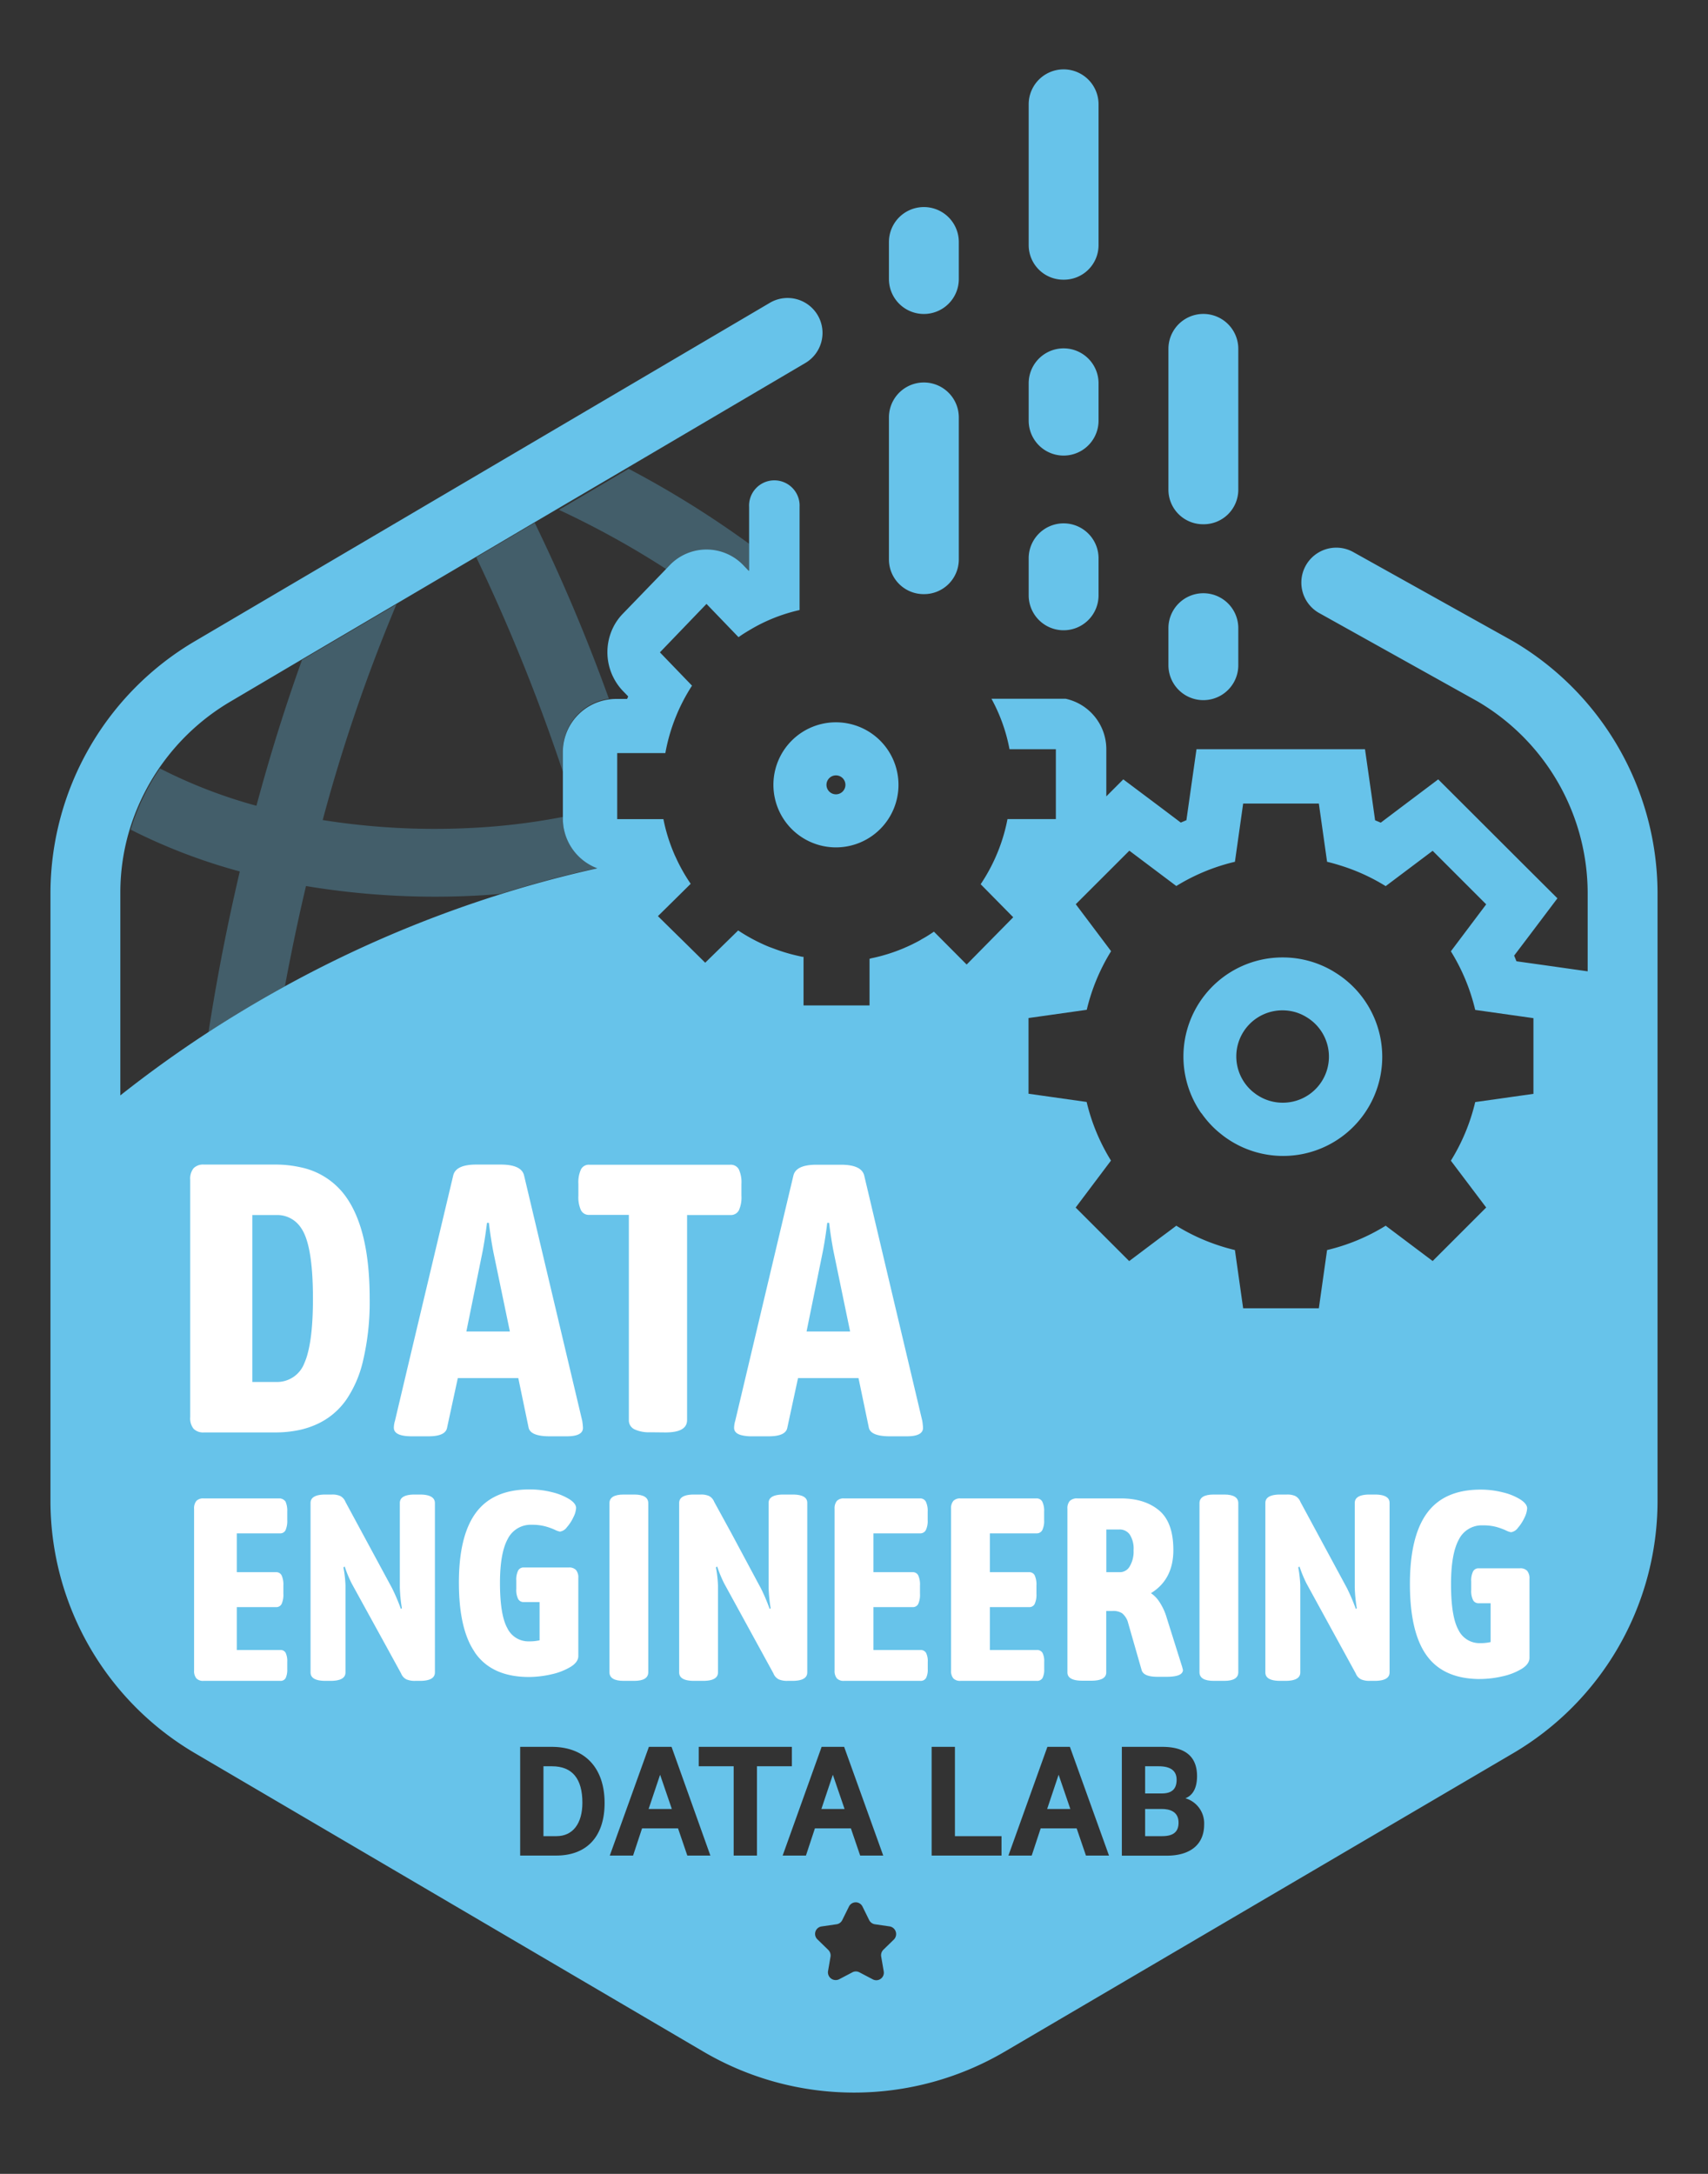 <svg id="f6595227-05de-4a72-a174-1b41d2eb82ea" data-name="pixel" xmlns="http://www.w3.org/2000/svg" viewBox="0 0 440 560"><rect x="0" y="0" width="440" height="560" fill="#333333" stroke="none"/><defs><style>.bfb627fa-c58c-4a5c-a93b-d05cf129b49e{fill:none;}.a09109b9-6f7f-47ee-aa3f-d836da317bd8,.fa8cd478-ab62-41ae-b8b0-f17e58320076{fill:#67c3ea;}.a09109b9-6f7f-47ee-aa3f-d836da317bd8{opacity:0.3;}.f0d4245a-f42e-4195-8d4f-619ec2dcaee5{fill:#fff;}</style></defs><path class="bfb627fa-c58c-4a5c-a93b-d05cf129b49e" d="M374.7,245.13A51.14,51.14,0,0,1,381,260.28l15,2.13v9.45h0v-9.45l-15-2.13a51.14,51.14,0,0,0-6.28-15.15L383.82,233,370,219.17h0L383.82,233Z"/><path class="bfb627fa-c58c-4a5c-a93b-d05cf129b49e" d="M121.41,230.77a202.85,202.85,0,0,1-42.52-2.53q-2,8.47-3.76,17.2c-.59,2.9-1.14,5.76-1.66,8.6A303.37,303.37,0,0,1,129,230.27Q125.2,230.6,121.41,230.77Z"/><path class="bfb627fa-c58c-4a5c-a93b-d05cf129b49e" d="M357.52,228.29c-1.16-.71-2.34-1.38-3.55-2,1.21.63,2.39,1.3,3.55,2Z"/><rect class="bfb627fa-c58c-4a5c-a93b-d05cf129b49e" x="259.98" y="211" width="11.99"/><polygon class="bfb627fa-c58c-4a5c-a93b-d05cf129b49e" points="189.77 164.41 189.77 164.41 181.41 156.05 189.77 164.41"/><polygon class="bfb627fa-c58c-4a5c-a93b-d05cf129b49e" points="291.27 219.17 291.27 219.17 299.4 225.28 291.27 219.17"/><path class="bfb627fa-c58c-4a5c-a93b-d05cf129b49e" d="M345.59,222.89c-1.06-.33-2.13-.63-3.22-.88l-2.13-15h0l2.13,15C343.46,222.26,344.53,222.56,345.59,222.89Z"/><rect class="bfb627fa-c58c-4a5c-a93b-d05cf129b49e" x="166.7" y="162.14" width="17.23"/><path class="bfb627fa-c58c-4a5c-a93b-d05cf129b49e" d="M57.7,242q1.77-8.87,3.81-17.51a146.84,146.84,0,0,1-28.12-10.77A56.16,56.16,0,0,0,31,229.88v52.19q10.85-8.58,22.44-16.18C54.68,257.89,56.1,249.9,57.7,242Z"/><path class="bfb627fa-c58c-4a5c-a93b-d05cf129b49e" d="M77.86,170,59.69,180.68a57.72,57.72,0,0,0-18.43,17.26,128.55,128.55,0,0,0,24.86,9.62C69.65,194.46,73.59,181.88,77.86,170Z"/><path class="bfb627fa-c58c-4a5c-a93b-d05cf129b49e" d="M158.73,180h1.91l.27-.65-1.21-1.21a14,14,0,0,1-3-4.34,13.71,13.71,0,0,1,2.88-15.13l11.81-11.81a226.66,226.66,0,0,0-27.85-15.41l-5.71,3.36a457.26,457.26,0,0,1,19.11,45.32A13.65,13.65,0,0,1,158.73,180Z"/><path class="bfb627fa-c58c-4a5c-a93b-d05cf129b49e" d="M120.58,213.32A166.39,166.39,0,0,0,145,210.44V198.81a481.76,481.76,0,0,0-22.31-55.25l-20.58,12.12a430.62,430.62,0,0,0-19,55.57A184.22,184.22,0,0,0,120.58,213.32Z"/><path class="a09109b9-6f7f-47ee-aa3f-d836da317bd8" d="M145,210.79v-.35a166.39,166.39,0,0,1-24.42,2.88,184.22,184.22,0,0,1-37.45-2.07,430.62,430.62,0,0,1,19-55.57L77.8,170c-4.28,11.89-8.22,24.47-11.74,37.57a128.9,128.9,0,0,1-24.87-9.62,57.66,57.66,0,0,0-7.53,15.77,147,147,0,0,0,28.11,10.77c-1.34,5.76-2.63,11.6-3.81,17.51-1.6,7.91-3,15.9-4.25,23.9q9.6-6.28,19.69-11.85c.53-2.84,1.08-5.7,1.67-8.6q1.75-8.72,3.76-17.2a202.79,202.79,0,0,0,42.51,2.53c2.53-.11,5-.28,7.54-.5q12.28-3.86,25-6.7A13.66,13.66,0,0,1,145,210.79Z"/><path class="a09109b9-6f7f-47ee-aa3f-d836da317bd8" d="M122.69,143.56A481.76,481.76,0,0,1,145,198.81v-5.25A13.66,13.66,0,0,1,156.86,180a460.9,460.9,0,0,0-19.11-45.33Z"/><polygon class="fa8cd478-ab62-41ae-b8b0-f17e58320076" points="158.73 211 170.68 211 170.68 211 158.73 211 158.73 211"/><path class="a09109b9-6f7f-47ee-aa3f-d836da317bd8" d="M144,131.34a229.34,229.34,0,0,1,27.85,15.41l.37-.37a13.68,13.68,0,0,1,19.33,0l1.35,1.35.11,0V140.1a254,254,0,0,0-31.06-19.33Z"/><path class="fa8cd478-ab62-41ae-b8b0-f17e58320076" d="M140,455v18h3.37c4.17,0,6.66-3.22,6.66-8.61,0-6.23-2.64-9.39-7.84-9.39Z"/><polygon class="fa8cd478-ab62-41ae-b8b0-f17e58320076" points="214.55 457.18 211.6 466 217.57 466 214.55 457.18"/><polygon class="fa8cd478-ab62-41ae-b8b0-f17e58320076" points="272.71 457.18 269.76 466 275.73 466 272.71 457.18"/><polygon class="fa8cd478-ab62-41ae-b8b0-f17e58320076" points="170.05 457.18 167.09 466 173.07 466 170.05 457.18"/><path class="fa8cd478-ab62-41ae-b8b0-f17e58320076" d="M303.11,458.46c0-2.3-1.55-3.46-4.61-3.46H295v7h4.28C301.89,462,303.11,460.87,303.11,458.46Z"/><path class="fa8cd478-ab62-41ae-b8b0-f17e58320076" d="M303.61,469.52c0-2.91-2.35-3.52-4.32-3.52H295v7h4.4C302.27,473,303.61,471.89,303.61,469.52Z"/><path class="fa8cd478-ab62-41ae-b8b0-f17e58320076" d="M309.51,286.77a25.39,25.39,0,0,0,3.74,4.27l.19.17c.48.43,1,.84,1.49,1.23a25.53,25.53,0,1,0,29.14-41.85l-.66-.41a25.41,25.41,0,0,0-13-3.54h0a25.52,25.52,0,0,0-20.95,40.13Zm27.21-24.66c.23.14.47.3.69.46a11.86,11.86,0,0,1-7,21.49,11.77,11.77,0,0,1-6.29-1.82,8.94,8.94,0,0,1-.95-.66l-.4-.31a11.87,11.87,0,0,1,7.64-21,12,12,0,0,1,3.31.47A11.9,11.9,0,0,1,336.72,262.11Z"/><path class="fa8cd478-ab62-41ae-b8b0-f17e58320076" d="M389.75,165.16l-41-22.87a9,9,0,0,0-9.1,15.53l41,22.87A57.34,57.34,0,0,1,409,229.88v20.34l-11.78-1.67-6.56-.92-.6-1.46,4-5.28,7.15-9.48L392.77,223l-13.86-13.84-8.41-8.39L361,207.92l-5.3,4-1.46-.61-.92-6.54L351.64,193H308.23l-1.67,11.75-.93,6.54-1.45.61-5.3-4-9.51-7.13L285,205.15V193a13.31,13.31,0,0,0-10.48-13H255.41a43.94,43.94,0,0,1,4.65,13H272v18H259.54a44.86,44.86,0,0,1-2.23,7.78,45.78,45.78,0,0,1-4.68,9l8.39,8.51-8,8.12-4,4.06L240.59,240h0c-.6.41-1.21.81-1.83,1.19-.37.23-.74.44-1.12.65s-.5.31-.76.45c-.51.28-1,.54-1.54.8l-.39.2c-.6.29-1.21.57-1.83.83l-.14.07a44.65,44.65,0,0,1-8.38,2.64h0l-.05,0L224,247V259H207V246.48l-.18,0-.13,0-1.17-.26h0c-.53-.12-1.07-.25-1.6-.39h0a46.19,46.19,0,0,1-4.67-1.5l-1-.37h0l-.21-.08a45.66,45.66,0,0,1-7.88-4.19h0L181.67,248l-4.94-4.88L173.55,240l-4.06-4,4.2-4.14,0,0,4.24-4.19a44.64,44.64,0,0,1-3.86-6.85c-.13-.27-.26-.53-.37-.81a44.53,44.53,0,0,1-2.8-9H159V194h12.4a47.36,47.36,0,0,1,6.87-17.37L170,168.05h0l12-12.48,8.25,8.57c1-.72,2.07-1.38,3.14-2a42.4,42.4,0,0,1,4.23-2.2,43.66,43.66,0,0,1,8.36-2.79h0V130.61a6.51,6.51,0,1,0-13,0V147l-.11.05-1.33-1.39a13.14,13.14,0,0,0-19.07,0l-.36.38-11.6,12a13.8,13.8,0,0,0-2.53,3.54A14.48,14.48,0,0,0,160.47,178l1.36,1.4-.28.65H158.7a13.41,13.41,0,0,0-1.81.13A13.67,13.67,0,0,0,145,193.67v17.22a13.68,13.68,0,0,0,8.88,12.79q-12.72,2.82-25,6.7a304.29,304.29,0,0,0-55.62,23.77Q63.14,259.72,53.49,266,41.87,273.58,31,282.18v-52.3a56.16,56.16,0,0,1,2.39-16.17,57.77,57.77,0,0,1,26-33L77.53,170l24.31-14.31,20.59-12.12,15-8.86,5.71-3.36,18-10.57,46.19-27.19a9,9,0,1,0-9.13-15.51l-148,87.1A75.41,75.41,0,0,0,13,229.88V386.93a75.41,75.41,0,0,0,37.24,64.71l131,76.89a76.67,76.67,0,0,0,77.56,0l131-76.89A75.41,75.41,0,0,0,427,386.93v-157A75.43,75.43,0,0,0,389.75,165.16ZM213.36,502.3l-2.79-2.72a1.94,1.94,0,0,1,1.08-3.32l3.85-.56a1.93,1.93,0,0,0,1.47-1.07l1.73-3.49a1.94,1.94,0,0,1,3.49,0l1.72,3.49a2,2,0,0,0,1.47,1.07l3.86.56a2,2,0,0,1,1.08,3.32l-2.79,2.72A2,2,0,0,0,227,504l.66,3.84a1.94,1.94,0,0,1-2.82,2.05l-3.45-1.81a1.93,1.93,0,0,0-1.81,0l-3.45,1.81a2,2,0,0,1-2.83-2.05l.66-3.84A2,2,0,0,0,213.36,502.3ZM180,455v-5h24v5h-9v23h-6V455Zm-24.25,9.47c0,8.6-4.55,13.53-12.47,13.53H134V450h8.14C150.66,450,155.75,455.41,155.75,464.47ZM167.16,450H173l.07.19L183,478h-5.94l-2.39-7h-9.27l-2.31,7h-6Zm44.5,0h5.81l.06.19,10,27.81h-5.94l-2.39-7h-9.27l-2.31,7h-6ZM240,450h6v23h12v5H240Zm29.82,0h5.8l.07.19,10,27.81h-5.94l-2.39-7h-9.27l-2.31,7h-6ZM289,450h10.43c5.93,0,8.94,2.53,8.94,7.53,0,3.85-1.7,5.22-3,5.71a6.73,6.73,0,0,1,4.83,6.79c0,5.07-3.51,8-9.63,8H289Zm1.93-230.86h0l8.11,6.1,2.9,2.18,1.09.82h0A51.15,51.15,0,0,1,318.13,222l2.12-15h19.5l2.12,15c1.09.26,2.16.56,3.22.89a50.55,50.55,0,0,1,8.34,3.38c1.21.62,2.39,1.29,3.54,2l12.1-9.1h0l13.79,13.79-9.1,12.1a50.83,50.83,0,0,1,6.27,15.1l15,2.12v19.5l-15,2.12a50.83,50.83,0,0,1-6.27,15.1h0l1.55,2.06,7.55,10-13.79,13.79-12.1-9.1h0a51.09,51.09,0,0,1-15.1,6.27l-2.12,15h-19.5l-2.12-15a52.42,52.42,0,0,1-6.62-2.06,50.73,50.73,0,0,1-8.48-4.21l-1.9,1.43L299,318.76l-8.11,6.1-13.79-13.79,9.1-12.1a51.09,51.09,0,0,1-6.27-15.1h0l-9.74-1.38-5.23-.74h0v-19.5l15-2.12a51.09,51.09,0,0,1,6.27-15.1l-9.1-12.1,9.38-9.37Z"/><path class="fa8cd478-ab62-41ae-b8b0-f17e58320076" d="M199.24,202.18a16.11,16.11,0,1,0,16.11-16.11A16.1,16.1,0,0,0,199.24,202.18Zm16.11-2.44a2.44,2.44,0,1,1-2.44,2.44A2.44,2.44,0,0,1,215.35,199.74Z"/><path class="fa8cd478-ab62-41ae-b8b0-f17e58320076" d="M274,72.05a8.91,8.91,0,0,0,9-8.82V26.87a9,9,0,0,0-18,0V63.23A8.91,8.91,0,0,0,274,72.05Z"/><path class="fa8cd478-ab62-41ae-b8b0-f17e58320076" d="M310,135.05a8.91,8.91,0,0,0,9-8.82V89.87a9,9,0,0,0-18,0v36.36A8.91,8.91,0,0,0,310,135.05Z"/><path class="fa8cd478-ab62-41ae-b8b0-f17e58320076" d="M310,152.82a9,9,0,0,0-9,8.92v9.62a9,9,0,0,0,18,0v-9.62A9,9,0,0,0,310,152.82Z"/><path class="fa8cd478-ab62-41ae-b8b0-f17e58320076" d="M274,134.82a9,9,0,0,0-9,8.92v9.62a9,9,0,0,0,18,0v-9.62A9,9,0,0,0,274,134.82Z"/><path class="fa8cd478-ab62-41ae-b8b0-f17e58320076" d="M283,98.74a9,9,0,0,0-18,0v9.62a9,9,0,0,0,18,0Z"/><path class="fa8cd478-ab62-41ae-b8b0-f17e58320076" d="M238,153.05a8.94,8.94,0,0,0,9-8.88V107.53a9,9,0,0,0-18,0v36.64A8.94,8.94,0,0,0,238,153.05Z"/><path class="fa8cd478-ab62-41ae-b8b0-f17e58320076" d="M238,80.88A9,9,0,0,0,247,72V62.34a9,9,0,0,0-18,0V72A9,9,0,0,0,238,80.88Z"/><path class="f0d4245a-f42e-4195-8d4f-619ec2dcaee5" d="M73.56,386.82a2,2,0,0,0-1.4-.82H52.43a2.38,2.38,0,0,0-1.84.64,3,3,0,0,0-.59,2.05v41.62a3,3,0,0,0,.59,2.05,2.38,2.38,0,0,0,1.84.64H72.22a1.45,1.45,0,0,0,1.37-.73A5,5,0,0,0,74,430v-1.9a5,5,0,0,0-.41-2.32,1.45,1.45,0,0,0-1.37-.73H61V414H71.12a1.52,1.52,0,0,0,1.43-.82,5.71,5.71,0,0,0,.45-2.61v-2.13a5.78,5.78,0,0,0-.45-2.62,1.54,1.54,0,0,0-1.43-.82H61V395H72.16a1.48,1.48,0,0,0,1.4-.82,5.87,5.87,0,0,0,.44-2.61v-2.19A5.85,5.85,0,0,0,73.56,386.82Z"/><path class="f0d4245a-f42e-4195-8d4f-619ec2dcaee5" d="M108.14,385h-1.28c-2.58,0-3.86.73-3.86,2.18v21.75a40.12,40.12,0,0,0,.53,5.39l-.26.14a50.17,50.17,0,0,0-2.26-5.32L89,386.91a2.93,2.93,0,0,0-1.33-1.53,5,5,0,0,0-2.13-.38H83.86c-2.58,0-3.86.73-3.86,2.18v43.64c0,1.45,1.28,2.18,3.86,2.18h1.28Q89,433,89,430.82V408.39a31.44,31.44,0,0,0-.53-4.64l.33-.2a31.94,31.94,0,0,0,1.8,4.36l9,16.37,3.73,6.81a2.86,2.86,0,0,0,1.4,1.54,5.49,5.49,0,0,0,2.19.37h1.26q3.85,0,3.86-2.18V387.18Q112,385,108.14,385Z"/><path class="f0d4245a-f42e-4195-8d4f-619ec2dcaee5" d="M146.55,403.79H134.93a1.57,1.57,0,0,0-1.46.81,5.26,5.26,0,0,0-.47,2.57v2.15a5.23,5.23,0,0,0,.47,2.57,1.57,1.57,0,0,0,1.46.81H139v9.85a11.84,11.84,0,0,1-2.72.27,6,6,0,0,1-5.59-3.41q-1.89-3.41-1.89-11.64,0-7.69,2-11.33a6.61,6.61,0,0,1,6.22-3.65,13.26,13.26,0,0,1,3.31.37,16.46,16.46,0,0,1,2.52.88,5.33,5.33,0,0,0,1.39.51,2.65,2.65,0,0,0,1.79-1.12,10.89,10.89,0,0,0,1.69-2.6,6,6,0,0,0,.69-2.36c0-.76-.57-1.52-1.72-2.26a15.31,15.31,0,0,0-4.5-1.82,23.42,23.42,0,0,0-5.76-.71q-9.34,0-13.78,5.94t-4.43,18.09q0,11.69,3.88,17.58a9.17,9.17,0,0,0,.52.8Q127,432,136.28,432a26.45,26.45,0,0,0,5.7-.67,16.41,16.41,0,0,0,5-1.93c1.35-.83,2-1.76,2-2.8V406.49a3,3,0,0,0-.6-2.06A2.42,2.42,0,0,0,146.55,403.79Z"/><path class="f0d4245a-f42e-4195-8d4f-619ec2dcaee5" d="M204.14,385h-2.28c-2.58,0-3.86.73-3.86,2.18v21.75a40.12,40.12,0,0,0,.53,5.39l-.26.14a50.17,50.17,0,0,0-2.26-5.32l-.57-1.05-7-13.07L184,386.91a2.93,2.93,0,0,0-1.33-1.53,5,5,0,0,0-2.13-.38h-1.72c-2.58,0-3.86.73-3.86,2.18v43.64c0,1.45,1.28,2.18,3.86,2.18h2.28q3.86,0,3.86-2.18V408.39a31.44,31.44,0,0,0-.53-4.64l.33-.2a31.94,31.94,0,0,0,1.8,4.36l.34.62,1.72,3.14,8.5,15.53,2.13,3.89a2.86,2.86,0,0,0,1.4,1.54,5.49,5.49,0,0,0,2.19.37h1.26q3.86,0,3.86-2.18V387.18Q208,385,204.14,385Z"/><path class="f0d4245a-f42e-4195-8d4f-619ec2dcaee5" d="M237,386H217.43a2.38,2.38,0,0,0-1.84.64,3,3,0,0,0-.59,2.05v41.62a3,3,0,0,0,.59,2.05,2.38,2.38,0,0,0,1.84.64h19.66a1.59,1.59,0,0,0,1.47-.73A4.71,4.71,0,0,0,239,430v-1.9a4.73,4.73,0,0,0-.44-2.32,1.59,1.59,0,0,0-1.47-.73H225V414h10.12a1.52,1.52,0,0,0,1.43-.82,5.71,5.71,0,0,0,.45-2.61v-2.13a5.78,5.78,0,0,0-.45-2.62,1.54,1.54,0,0,0-1.43-.82H225V395h12a1.61,1.61,0,0,0,1.5-.82,5.4,5.4,0,0,0,.48-2.61v-2.14a5.42,5.42,0,0,0-.48-2.61A1.61,1.61,0,0,0,237,386Z"/><path class="f0d4245a-f42e-4195-8d4f-619ec2dcaee5" d="M267,386H247.43a2.38,2.38,0,0,0-1.84.64,3,3,0,0,0-.59,2.05v41.62a3,3,0,0,0,.59,2.05,2.38,2.38,0,0,0,1.84.64h19.66a1.59,1.59,0,0,0,1.47-.73A4.71,4.71,0,0,0,269,430v-1.9a4.73,4.73,0,0,0-.44-2.32,1.59,1.59,0,0,0-1.47-.73H255V414h10.12a1.52,1.52,0,0,0,1.43-.82,5.71,5.71,0,0,0,.45-2.61v-2.13a5.78,5.78,0,0,0-.45-2.62,1.54,1.54,0,0,0-1.43-.82H255V395h12a1.61,1.61,0,0,0,1.5-.82,5.4,5.4,0,0,0,.48-2.61v-2.14a5.42,5.42,0,0,0-.48-2.61A1.61,1.61,0,0,0,267,386Z"/><path class="f0d4245a-f42e-4195-8d4f-619ec2dcaee5" d="M300.55,416.72a14.74,14.74,0,0,0-1.83-4A7.75,7.75,0,0,0,296,410.1v.6q6.27-3.51,6.27-11.4,0-7.16-3.7-10.23T288.81,386H277.6a2.63,2.63,0,0,0-2,.64,2.8,2.8,0,0,0-.62,2v42.18q0,2.14,3.9,2.14h2.2q3.9,0,3.9-2.14V415h1.63a4.09,4.09,0,0,1,2.48.6,4.91,4.91,0,0,1,1.39,2l3.6,12.56c.31,1.2,1.67,1.79,4.07,1.79h2.38c2.81,0,4.21-.59,4.21-1.79l-.21-.79ZM291,403.55A2.89,2.89,0,0,1,288.6,405H285V394h3.41a3.17,3.17,0,0,1,2.61,1.28,6.67,6.67,0,0,1,1,4.06A7.44,7.44,0,0,1,291,403.55Z"/><path class="f0d4245a-f42e-4195-8d4f-619ec2dcaee5" d="M315.37,385h-2.68c-2.46,0-3.69.75-3.69,2.24v43.52c0,1.49,1.23,2.24,3.69,2.24h2.68c2.42,0,3.63-.75,3.63-2.24V387.24C319,385.75,317.79,385,315.37,385Z"/><path class="f0d4245a-f42e-4195-8d4f-619ec2dcaee5" d="M163.37,385h-2.68c-2.46,0-3.69.75-3.69,2.24v43.52c0,1.49,1.23,2.24,3.69,2.24h2.68c2.42,0,3.63-.75,3.63-2.24V387.24C167,385.75,165.79,385,163.37,385Z"/><path class="f0d4245a-f42e-4195-8d4f-619ec2dcaee5" d="M354.14,385h-1.28c-2.58,0-3.86.73-3.86,2.18v21.75a40.12,40.12,0,0,0,.53,5.39l-.26.14a50.17,50.17,0,0,0-2.26-5.32l-12-22.23a2.93,2.93,0,0,0-1.33-1.53,5,5,0,0,0-2.13-.38h-1.72c-2.58,0-3.86.73-3.86,2.18v43.64c0,1.45,1.28,2.18,3.86,2.18h1.28q3.86,0,3.86-2.18V408.39a31.44,31.44,0,0,0-.53-4.64l.33-.2a31.94,31.94,0,0,0,1.8,4.36l12.69,23.18a2.86,2.86,0,0,0,1.4,1.54,5.49,5.49,0,0,0,2.19.37h1.26q3.86,0,3.86-2.18V387.18Q358,385,354.14,385Z"/><path class="f0d4245a-f42e-4195-8d4f-619ec2dcaee5" d="M391.55,404H380.93a1.56,1.56,0,0,0-1.46.82,5.32,5.32,0,0,0-.47,2.59v2.18a5.32,5.32,0,0,0,.47,2.59,1.56,1.56,0,0,0,1.46.82H384V423a11.26,11.26,0,0,1-2.72.28,6,6,0,0,1-5.59-3.45q-1.89-3.43-1.89-11.76,0-7.77,2-11.45a6.58,6.58,0,0,1,6.22-3.68,12.8,12.8,0,0,1,3.31.37,16.44,16.44,0,0,1,2.52.89,5.33,5.33,0,0,0,1.39.51,2.67,2.67,0,0,0,1.79-1.13,11,11,0,0,0,1.69-2.62,6.19,6.19,0,0,0,.69-2.39c0-.77-.57-1.53-1.72-2.28a15,15,0,0,0-4.5-1.84,23,23,0,0,0-5.76-.72q-9.35,0-13.78,6T363.21,408q0,12.62,4.4,18.58c2.82,3.83,7.15,5.79,13,5.94.24,0,.46,0,.7,0a25.87,25.87,0,0,0,5.7-.68,16.16,16.16,0,0,0,5-1.94c1.35-.85,2-1.79,2-2.83V406.73a3,3,0,0,0-.6-2.08A2.39,2.39,0,0,0,391.55,404Z"/><path class="f0d4245a-f42e-4195-8d4f-619ec2dcaee5" d="M89.31,360.42a29.55,29.55,0,0,0,4.1-9.4,65.67,65.67,0,0,0,1.82-16.52q0-17.36-5.92-25.93a19,19,0,0,0-11.79-7.85,29.49,29.49,0,0,0-6.66-.72H52.56a3.46,3.46,0,0,0-2.69.94,4.3,4.3,0,0,0-.87,3v61.12a4.3,4.3,0,0,0,.87,3,3.46,3.46,0,0,0,2.69.94h18.3a29.6,29.6,0,0,0,6.59-.7,22.11,22.11,0,0,0,4-1.34A18.61,18.61,0,0,0,89.31,360.42ZM71.14,356H65V313h6.14a7.3,7.3,0,0,1,6,2.75,9.84,9.84,0,0,1,1.27,2.11q2.2,4.86,2.21,16.64c0,6.21-.47,10.95-1.39,14.28a15.78,15.78,0,0,1-.82,2.36A7.51,7.51,0,0,1,71.14,356Z"/><path class="f0d4245a-f42e-4195-8d4f-619ec2dcaee5" d="M106.12,370h4.24c2.93,0,4.54-.73,4.81-2.2l2.77-12.8h15.58l2.66,12.8q.52,2.2,5.44,2.2H146q4.19,0,4.18-2.19a17,17,0,0,0-.19-1.79l-3.07-12.95L135,302.78q-.67-2.77-6-2.78h-6.31q-5.25,0-5.93,2.78L104.92,352.6,101.75,366a6.26,6.26,0,0,0-.29,1.79Q101.46,370,106.12,370Zm18.2-47.61c.44-2.33.82-4.8,1.14-7.39h.48c.31,2.59.69,5.06,1.13,7.39L131.35,343H120.14Z"/><path class="f0d4245a-f42e-4195-8d4f-619ec2dcaee5" d="M171.46,369c3.31,0,5.12-.85,5.47-2.53a2.92,2.92,0,0,0,.07-.61V313h11.13a2.34,2.34,0,0,0,2.2-1.19A8,8,0,0,0,191,308V305a8,8,0,0,0-.67-3.77,2.34,2.34,0,0,0-2.2-1.19H151.77a2.24,2.24,0,0,0-2.1,1.19A8,8,0,0,0,149,305V308a8,8,0,0,0,.67,3.77,2.24,2.24,0,0,0,2.1,1.19H162v52.86a2.55,2.55,0,0,0,1.49,2.4,8.83,8.83,0,0,0,4,.74Z"/><path class="f0d4245a-f42e-4195-8d4f-619ec2dcaee5" d="M237.78,367.81a17,17,0,0,0-.19-1.79l-3.27-13.82L230.24,335l-7.61-32.18c-.46-1.85-2.46-2.78-6-2.78h-6.31q-5.25,0-5.93,2.78L203,308.67,189.6,365.18l-.2.84a6.64,6.64,0,0,0-.29,1.79c0,.92.61,1.55,1.84,1.89a10.84,10.84,0,0,0,2.82.3H198c2.94,0,4.54-.73,4.82-2.2l2.76-12.8h15.58l.26,1.24,2.41,11.56q.51,2.2,5.43,2.2h4.34Q237.78,370,237.78,367.81Zm-30-24.81.19-.95,4-19.66c.45-2.33.83-4.8,1.14-7.39h.48c.31,2.59.69,5.06,1.14,7.39l3.41,16.47L219,343Z"/></svg>